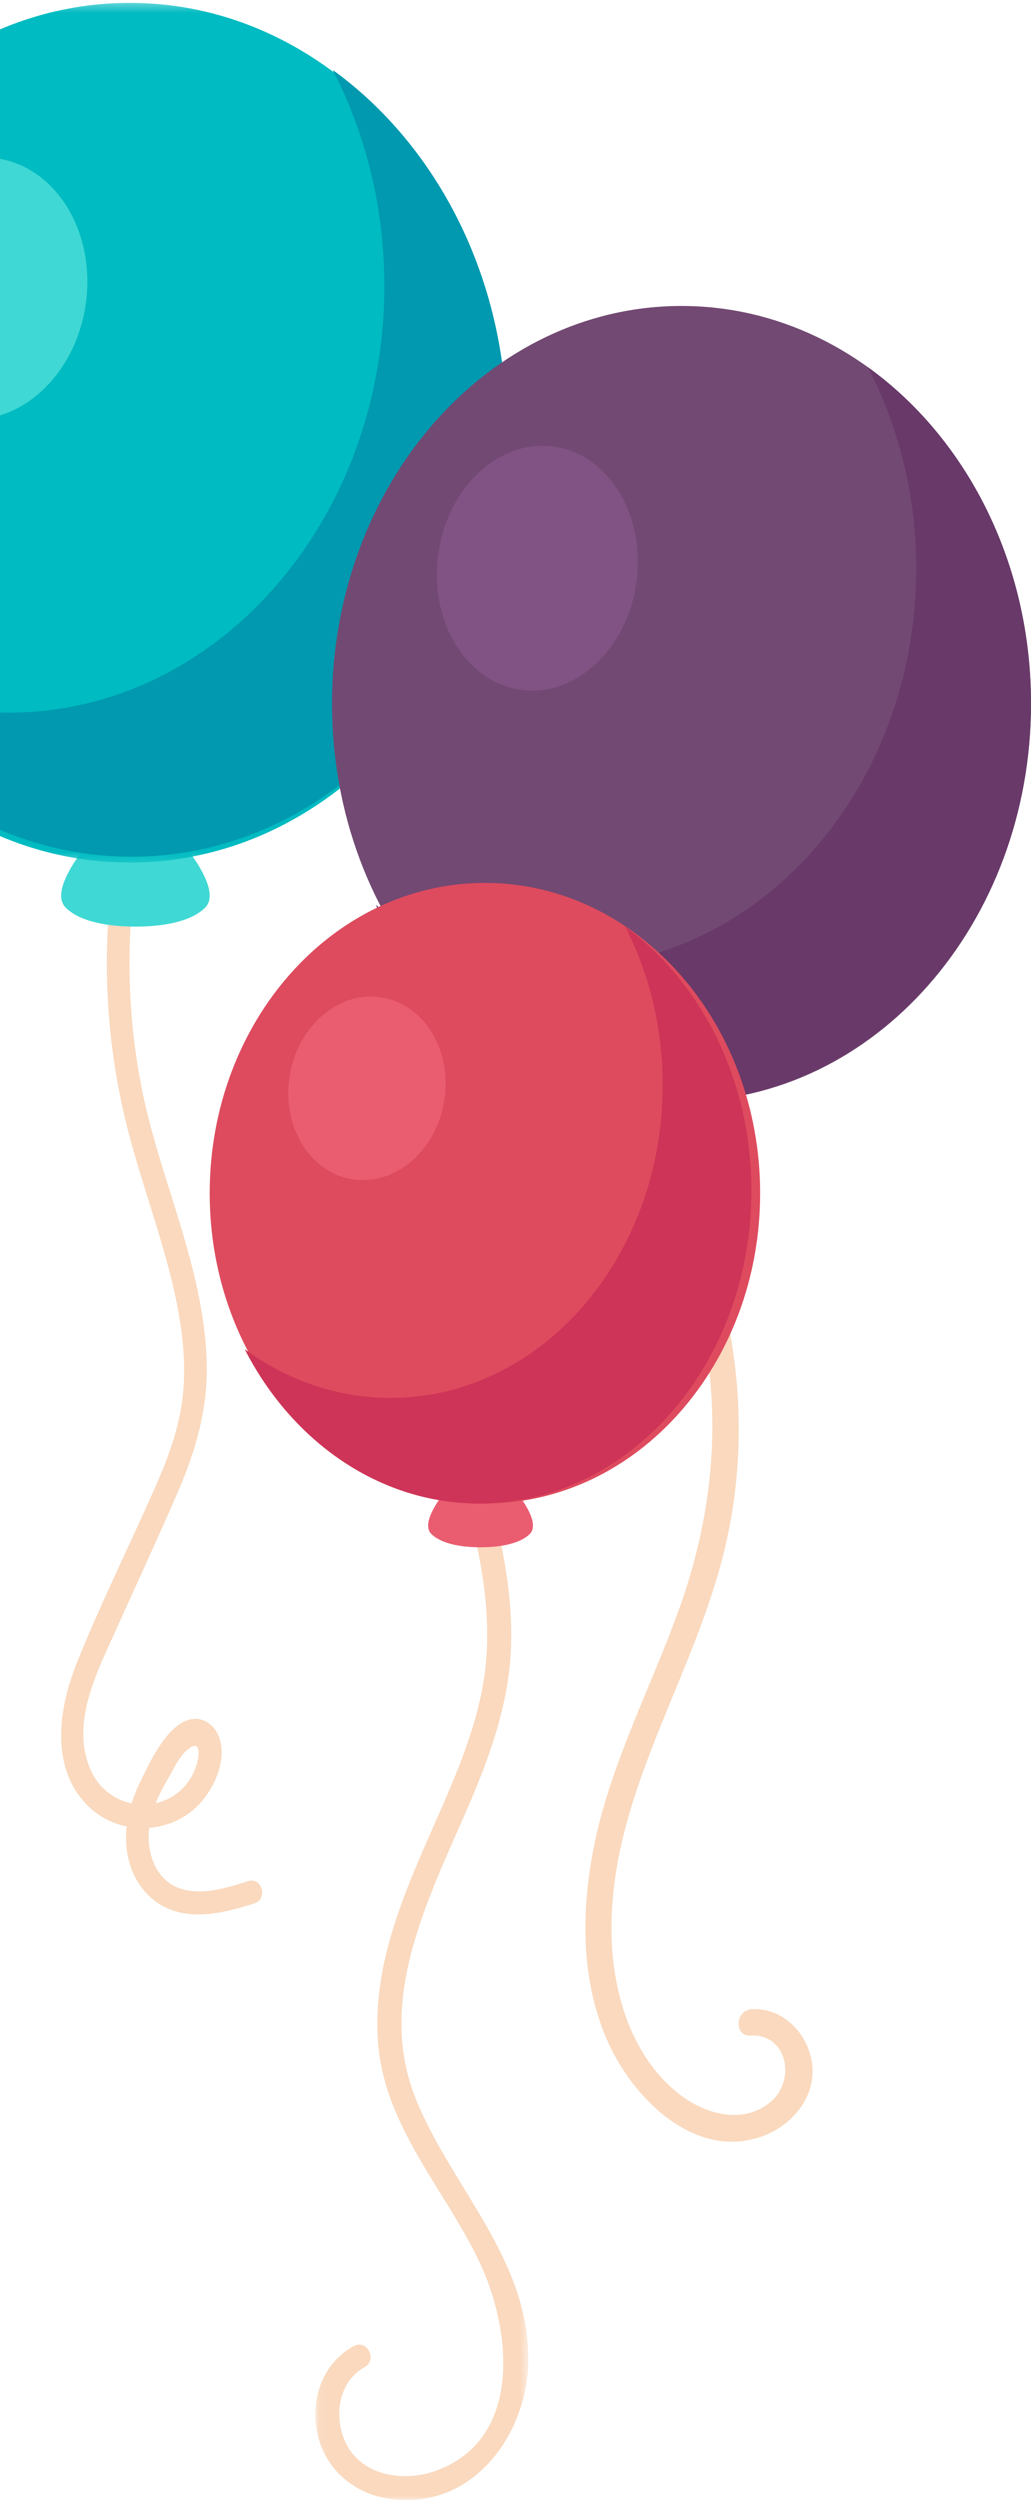 <svg xmlns="http://www.w3.org/2000/svg" xmlns:xlink="http://www.w3.org/1999/xlink" width="118" height="286" viewBox="0 0 118 286">
    <defs>
        <path id="a" d="M0 .328h85.697v98.347H0z"/>
        <path id="c" d="M.09.2h24.377V115H.09z"/>
    </defs>
    <g fill="none" fill-rule="evenodd">
        <path fill="#FAD9BE" d="M21.23 200.362c1.842-1.764 1.668.485 1.15 1.875-.84 2.263-2.605 3.603-4.557 4.035.395-.99.896-1.944 1.432-2.854.562-.955 1.173-2.288 1.975-3.056m7.168 14.83c-2.378.738-5.07 1.618-7.552.914-2.716-.768-3.916-3.578-3.83-6.262.008-.253.032-.504.062-.753 2.302-.186 4.538-1.232 6.116-3.15 1.407-1.709 2.514-4.233 2.08-6.514-.36-1.888-1.965-3.327-3.897-2.617-2.469.906-4.353 4.985-5.4 7.184a17.785 17.785 0 0 0-.91 2.297c-1.934-.399-3.723-1.664-4.673-3.79-2.385-5.344.717-11.237 2.884-16.058 2.37-5.271 4.808-10.516 7.102-15.823 2.041-4.721 3.406-9.484 3.278-14.689-.27-10.945-5.389-20.986-7.467-31.584-2.46-12.546-1.563-25.59 2.365-37.723.527-1.626-1.986-2.322-2.51-.706-4.322 13.35-5.019 27.814-1.857 41.513 1.612 6.98 4.3 13.651 5.834 20.652.787 3.59 1.257 7.29.956 10.972-.317 3.872-1.625 7.463-3.178 10.98-2.96 6.713-6.241 13.313-8.98 20.122-2.047 5.087-3.12 11.673.937 16.11a8.785 8.785 0 0 0 4.74 2.67c-.131 1.2-.089 2.421.187 3.641.583 2.588 2.233 4.812 4.68 5.807 3.133 1.274 6.645.323 9.725-.635 1.598-.496.917-3.059-.692-2.559"/>
        <path fill="#3FD8D4" d="M20.513 96l-5.013.305L10.488 96s-5.088 5.708-2.974 7.82c1.682 1.681 5.013 2.18 7.986 2.18 2.974 0 6.304-.499 7.986-2.18C25.6 101.709 20.513 96 20.513 96"/>
        <g transform="translate(-28)">
            <mask id="b" fill="#fff">
                <use xlink:href="#a"/>
            </mask>
            <path fill="#00BBC1" d="M85.697 49.5c0 27.159-19.184 49.175-42.848 49.175-23.665 0-42.85-22.016-42.85-49.174S19.185.328 42.85.328c23.664 0 42.848 22.015 42.848 49.173" mask="url(#b)"/>
        </g>
        <path fill="#3FD8D4" d="M9.822 34.736c-1.153 8.228-7.604 14.12-14.41 13.162-6.805-.96-11.388-8.407-10.234-16.634 1.153-8.228 7.604-14.12 14.41-13.162 6.805.959 11.387 8.406 10.234 16.634"/>
        <path fill="#0099AF" d="M38.08 8c3.755 7.25 5.91 15.696 5.91 24.715 0 26.954-19.23 48.803-42.955 48.803-8.476 0-16.378-2.79-23.035-7.605C-14.534 88.325-.74 98 15.044 98 38.768 98 58 76.15 58 49.197 58 31.874 50.055 16.661 38.08 8"/>
        <path fill="#815384" d="M82.718 124l-4.718.274-4.718-.274s-4.787 5.137-2.798 7.038C72.067 132.551 75.2 133 78 133c2.799 0 5.933-.449 7.516-1.962 1.99-1.9-2.798-7.038-2.798-7.038"/>
        <path fill="#724973" d="M118 80.5c0 25.13-17.909 45.5-40 45.5-22.092 0-40-20.37-40-45.5S55.908 35 78 35c22.091 0 40 20.37 40 45.5"/>
        <path fill="#815384" d="M72.837 66.62C71.776 74.3 65.84 79.8 59.58 78.906c-6.262-.895-10.477-7.846-9.417-15.525C51.224 55.7 57.16 50.2 63.42 51.095c6.262.895 10.477 7.846 9.417 15.526"/>
        <path fill="#683969" d="M99.325 42c3.52 6.766 5.542 14.65 5.542 23.068 0 25.156-18.03 45.549-40.271 45.549-7.947 0-15.355-2.605-21.596-7.098C50 116.97 62.931 126 77.729 126 99.97 126 118 105.607 118 80.45c0-16.167-7.449-30.366-18.675-38.45"/>
        <path fill="#FAD9BE" d="M92.974 236.342c-.313-3.566-3.294-6.707-6.932-6.506-1.902.106-2.071 3.128-.148 3.021 4.217-.234 5.212 5.087 2.35 7.543-3.095 2.654-7.373 1.514-10.329-.712-5.47-4.122-7.726-11.4-7.916-18.036-.44-15.492 8.81-28.659 12.625-43.172 2.264-8.613 2.507-17.585.872-26.333-.357-1.911-3.278-1.256-2.92.658 1.987 10.632.787 21.129-2.848 31.255-3.23 8.996-7.81 17.599-9.724 27.036-1.502 7.403-1.571 15.432 1.55 22.442 2.903 6.523 10 13.618 17.682 10.844 3.32-1.198 6.063-4.32 5.738-8.04"/>
        <g transform="translate(36 171)">
            <mask id="d" fill="#fff">
                <use xlink:href="#c"/>
            </mask>
            <path fill="#FAD9BE" d="M4.46 97.394c1.545-.86 2.793 1.551 1.257 2.408-3.088 1.72-3.57 5.861-2.07 8.797 1.92 3.76 6.79 4.368 10.458 2.964 9.875-3.78 8.338-16.356 4.725-23.9-3.922-8.19-10.655-15.259-11.525-24.617-.917-9.87 3.658-18.997 7.486-27.813 2.25-5.184 4.342-10.537 4.839-16.2.513-5.831-.537-11.616-2.013-17.244-.444-1.69 2.246-2.258 2.688-.575 1.464 5.585 2.503 11.353 2.134 17.143-.37 5.783-2.288 11.285-4.546 16.59-4.555 10.7-11.057 22.54-6.258 34.276 4.102 10.033 12.812 18.12 12.832 29.575.016 8.544-6.302 17.457-15.892 16.056-4.232-.618-7.545-3.604-8.31-7.778-.698-3.805.697-7.733 4.195-9.682" mask="url(#d)"/>
        </g>
        <path fill="#EA5D70" d="M58.538 170l-3.538.213-3.538-.213s-3.59 3.996-2.1 5.474C50.55 176.651 52.902 177 55 177c2.1 0 4.45-.35 5.637-1.526 1.492-1.478-2.099-5.474-2.099-5.474"/>
        <path fill="#DE4B5E" d="M87 136.5c0 19.606-14.103 35.5-31.5 35.5S24 156.106 24 136.5 38.103 101 55.5 101 87 116.894 87 136.5"/>
        <path fill="#EA5D70" d="M50.872 125.715c-.83 5.76-5.475 9.885-10.375 9.213-4.9-.67-8.2-5.884-7.37-11.643.831-5.76 5.476-9.885 10.376-9.213 4.9.67 8.2 5.883 7.37 11.643"/>
        <path fill="#CE3457" d="M71.557 106c2.723 5.316 4.287 11.51 4.287 18.125 0 19.766-13.943 35.789-31.144 35.789-6.145 0-11.873-2.047-16.7-5.578C33.412 164.905 43.413 172 54.857 172 72.057 172 86 155.977 86 136.211c0-12.704-5.76-23.86-14.443-30.211"/>
    </g>
</svg>
